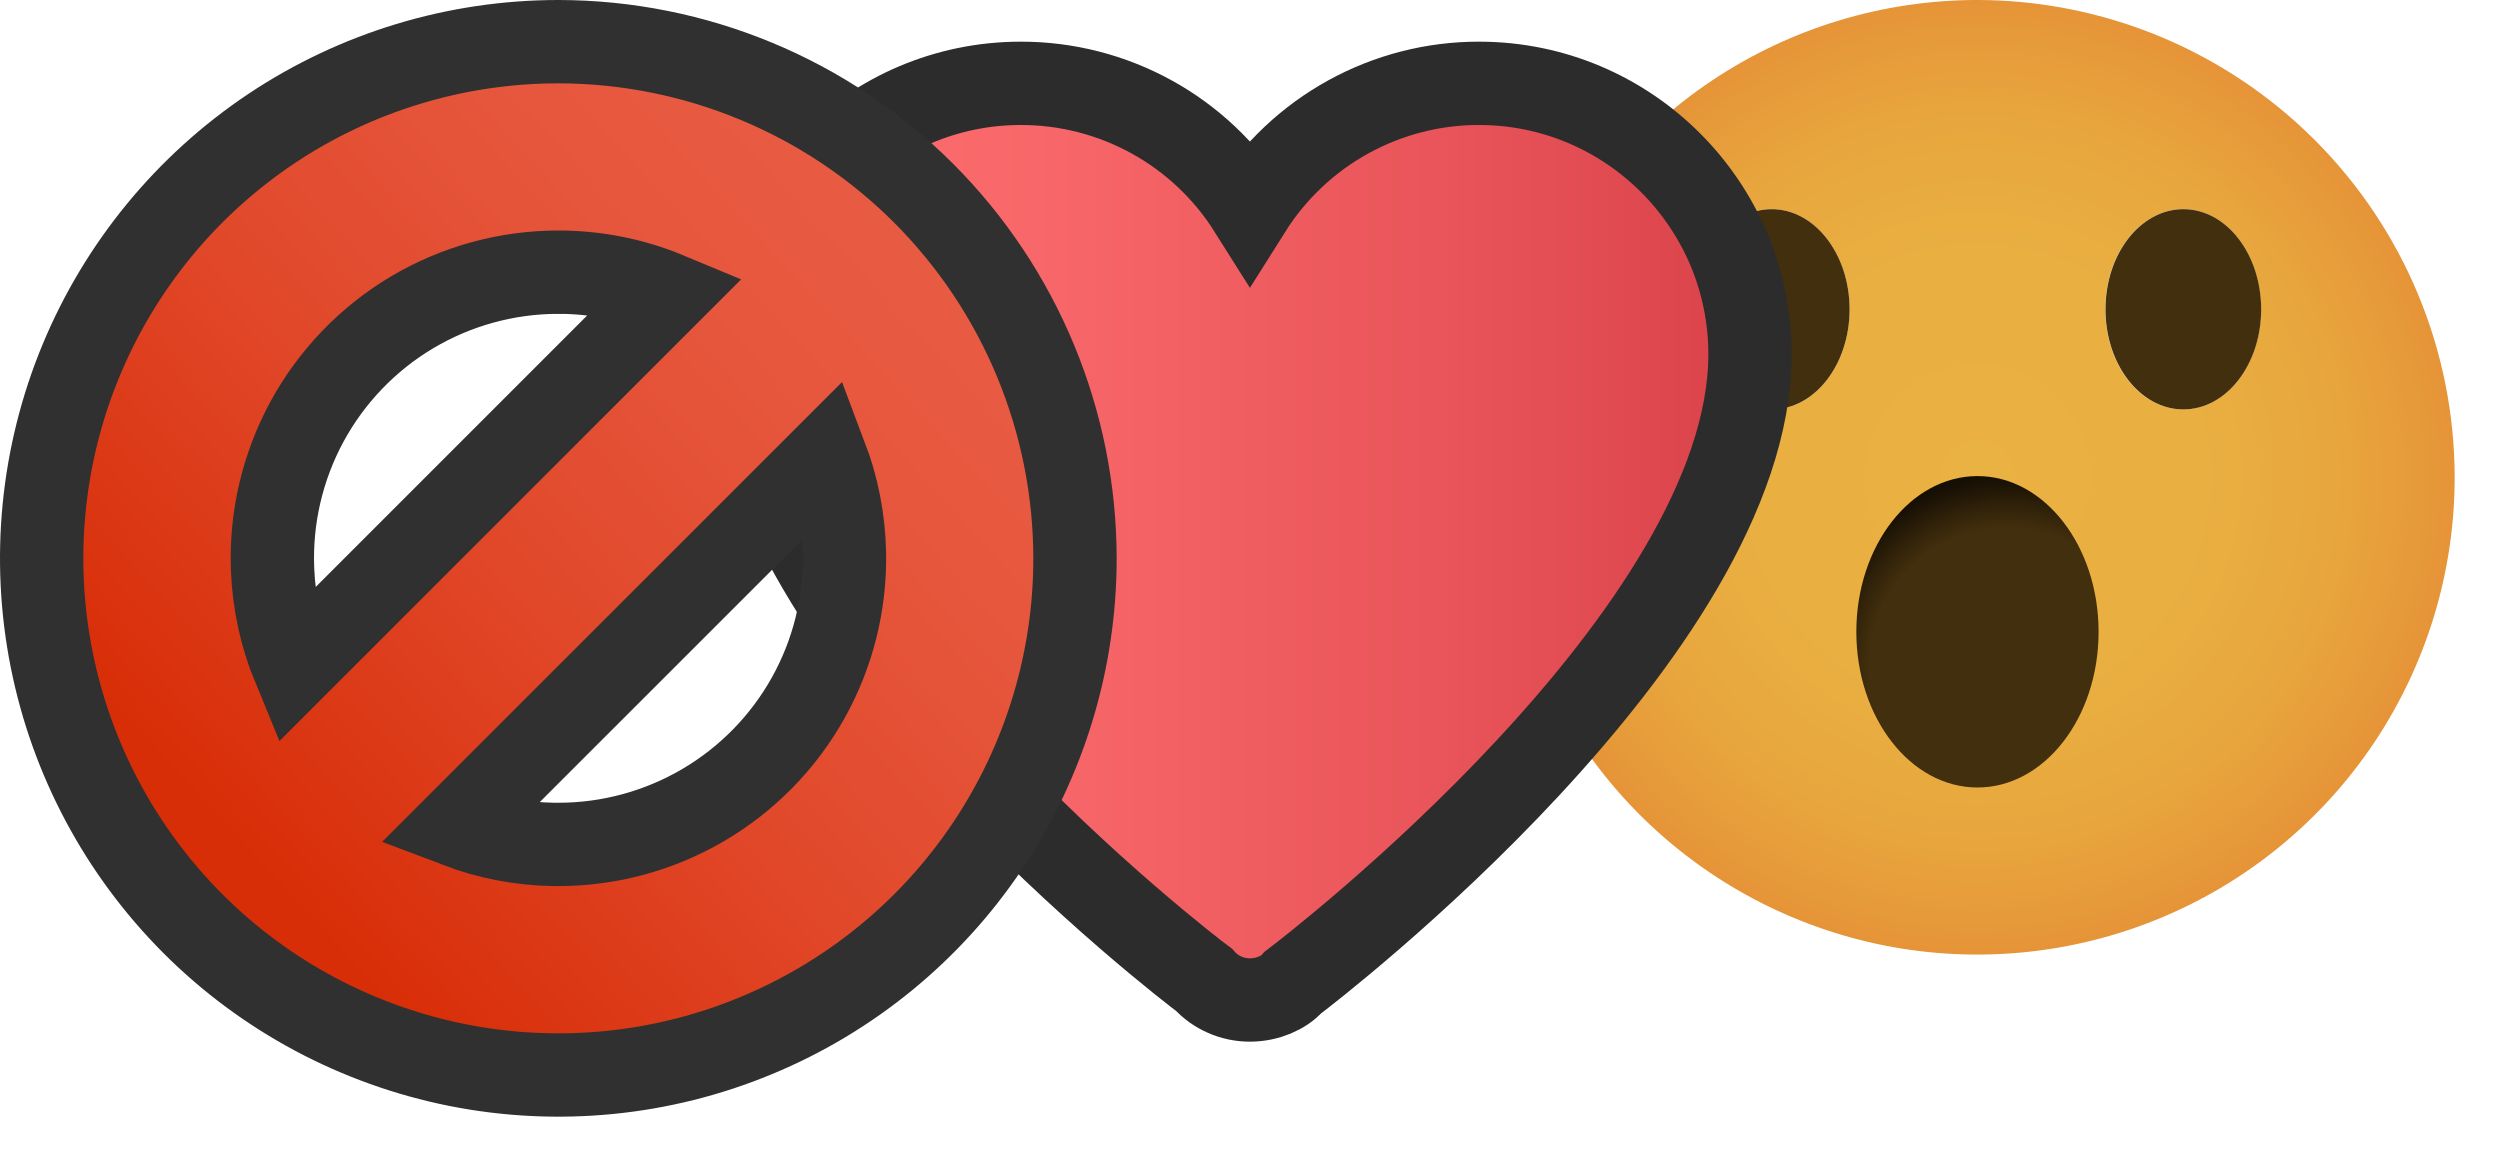<svg width="30" height="14" viewBox="0 0 30 14" fill="none" xmlns="http://www.w3.org/2000/svg">
<path d="M23.729 4.78794e-08C22.596 -0 21.488 0.336 20.546 0.965C19.604 1.594 18.87 2.488 18.436 3.535C18.003 4.581 17.889 5.733 18.11 6.844C18.331 7.955 18.876 8.976 19.677 9.777C20.478 10.578 21.499 11.123 22.61 11.345C23.721 11.566 24.873 11.452 25.919 11.019C26.966 10.586 27.861 9.852 28.491 8.91C29.12 7.968 29.456 6.861 29.456 5.728C29.455 4.21 28.851 2.754 27.777 1.68C26.703 0.606 25.247 0.002 23.729 4.78794e-08ZM21.259 4.913C20.741 4.913 20.325 4.375 20.325 3.712C20.325 3.048 20.743 2.51 21.259 2.51C21.776 2.51 22.194 3.048 22.194 3.712C22.194 4.375 21.776 4.913 21.26 4.913H21.259ZM26.198 4.913C25.68 4.913 25.264 4.375 25.264 3.712C25.264 3.048 25.681 2.51 26.198 2.51C26.715 2.51 27.132 3.048 27.132 3.712C27.132 4.375 26.715 4.913 26.198 4.913Z" fill="url(#paint0_radial)"/>
<path d="M23.73 9.45C24.532 9.45 25.183 8.614 25.183 7.582C25.183 6.55 24.532 5.713 23.73 5.713C22.927 5.713 22.276 6.55 22.276 7.582C22.276 8.614 22.927 9.45 23.73 9.45Z" fill="url(#paint1_radial)"/>
<path d="M26.2 4.913C26.716 4.913 27.134 4.375 27.134 3.712C27.134 3.048 26.716 2.51 26.2 2.51C25.684 2.51 25.266 3.048 25.266 3.712C25.266 4.375 25.684 4.913 26.2 4.913Z" fill="#422F0D"/>
<path d="M21.26 4.913C21.776 4.913 22.195 4.375 22.195 3.712C22.195 3.048 21.776 2.51 21.26 2.51C20.744 2.51 20.326 3.048 20.326 3.712C20.326 4.375 20.744 4.913 21.26 4.913Z" fill="#422F0D"/>
<path d="M21 4.251C21 7.586 15.74 11.62 15.515 11.79C15.41 11.912 15.21 12 14.999 12C14.896 12 14.793 11.979 14.698 11.937C14.603 11.896 14.518 11.835 14.448 11.758C14.26 11.62 9 7.586 9 4.251C9 2.458 10.458 1 12.249 1C12.798 0.999 13.339 1.138 13.82 1.403C14.301 1.668 14.706 2.051 14.999 2.516C15.292 2.051 15.698 1.668 16.179 1.403C16.66 1.138 17.2 0.999 17.749 1C19.542 1 21 2.458 21 4.251Z" fill="url(#paint2_linear)" stroke="#2C2C2C"/>
<path d="M6.701 0.5L6.701 0.5C5.475 0.5 4.276 0.863 3.256 1.544C2.236 2.226 1.442 3.194 0.972 4.327C0.503 5.459 0.38 6.706 0.619 7.909C0.858 9.111 1.448 10.216 2.315 11.084C3.182 11.951 4.287 12.541 5.49 12.781C6.692 13.02 7.939 12.898 9.072 12.428C10.205 11.959 11.173 11.165 11.855 10.145C12.536 9.126 12.9 7.927 12.9 6.701V6.7C12.898 5.057 12.245 3.481 11.083 2.318C9.921 1.156 8.345 0.502 6.701 0.5ZM6.701 3.266H6.701L6.701 3.154L6.701 3.266C7.153 3.266 7.599 3.355 8.012 3.527L3.529 8.01C3.375 7.638 3.287 7.24 3.271 6.834C3.246 6.217 3.389 5.604 3.683 5.061C3.978 4.518 4.414 4.064 4.945 3.748C5.476 3.433 6.083 3.266 6.701 3.266H6.701ZM6.701 10.133L6.646 10.133C6.248 10.127 5.855 10.051 5.485 9.91L9.911 5.485C10.049 5.849 10.124 6.235 10.133 6.628C10.146 7.239 9.996 7.842 9.698 8.375C9.4 8.908 8.965 9.352 8.438 9.661C7.911 9.97 7.312 10.133 6.701 10.133Z" fill="url(#paint3_linear)" stroke="#303030"/>
<defs>
<radialGradient id="paint0_radial" cx="0" cy="0" r="1" gradientUnits="userSpaceOnUse" gradientTransform="translate(23.728 5.727) scale(7.504 7.503)">
<stop stop-color="#EAB242"/>
<stop offset="0.362" stop-color="#E9AF41"/>
<stop offset="0.562" stop-color="#E8A73E"/>
<stop offset="0.723" stop-color="#E69939"/>
<stop offset="0.863" stop-color="#E48632"/>
<stop offset="0.949" stop-color="#E2762D"/>
</radialGradient>
<radialGradient id="paint1_radial" cx="0" cy="0" r="1" gradientUnits="userSpaceOnUse" gradientTransform="translate(24.092 7.993) scale(2.269 2.268)">
<stop offset="0.73" stop-color="#422F0D"/>
<stop offset="0.863" stop-color="#2E2009"/>
<stop offset="1" stop-color="#160F04"/>
</radialGradient>
<linearGradient id="paint2_linear" x1="9" y1="6.5" x2="21" y2="6.5" gradientUnits="userSpaceOnUse">
<stop stop-color="#FE6E6F"/>
<stop offset="0.284" stop-color="#F86769"/>
<stop offset="0.683" stop-color="#E9555A"/>
<stop offset="0.949" stop-color="#DD454D"/>
</linearGradient>
<linearGradient id="paint3_linear" x1="10.85" y1="2.881" x2="2.459" y2="10.599" gradientUnits="userSpaceOnUse">
<stop stop-color="#E85B43"/>
<stop offset="0.221" stop-color="#E6563C"/>
<stop offset="0.532" stop-color="#E1482A"/>
<stop offset="0.896" stop-color="#D9310C"/>
<stop offset="0.949" stop-color="#D82E07"/>
</linearGradient>
</defs>
</svg>
